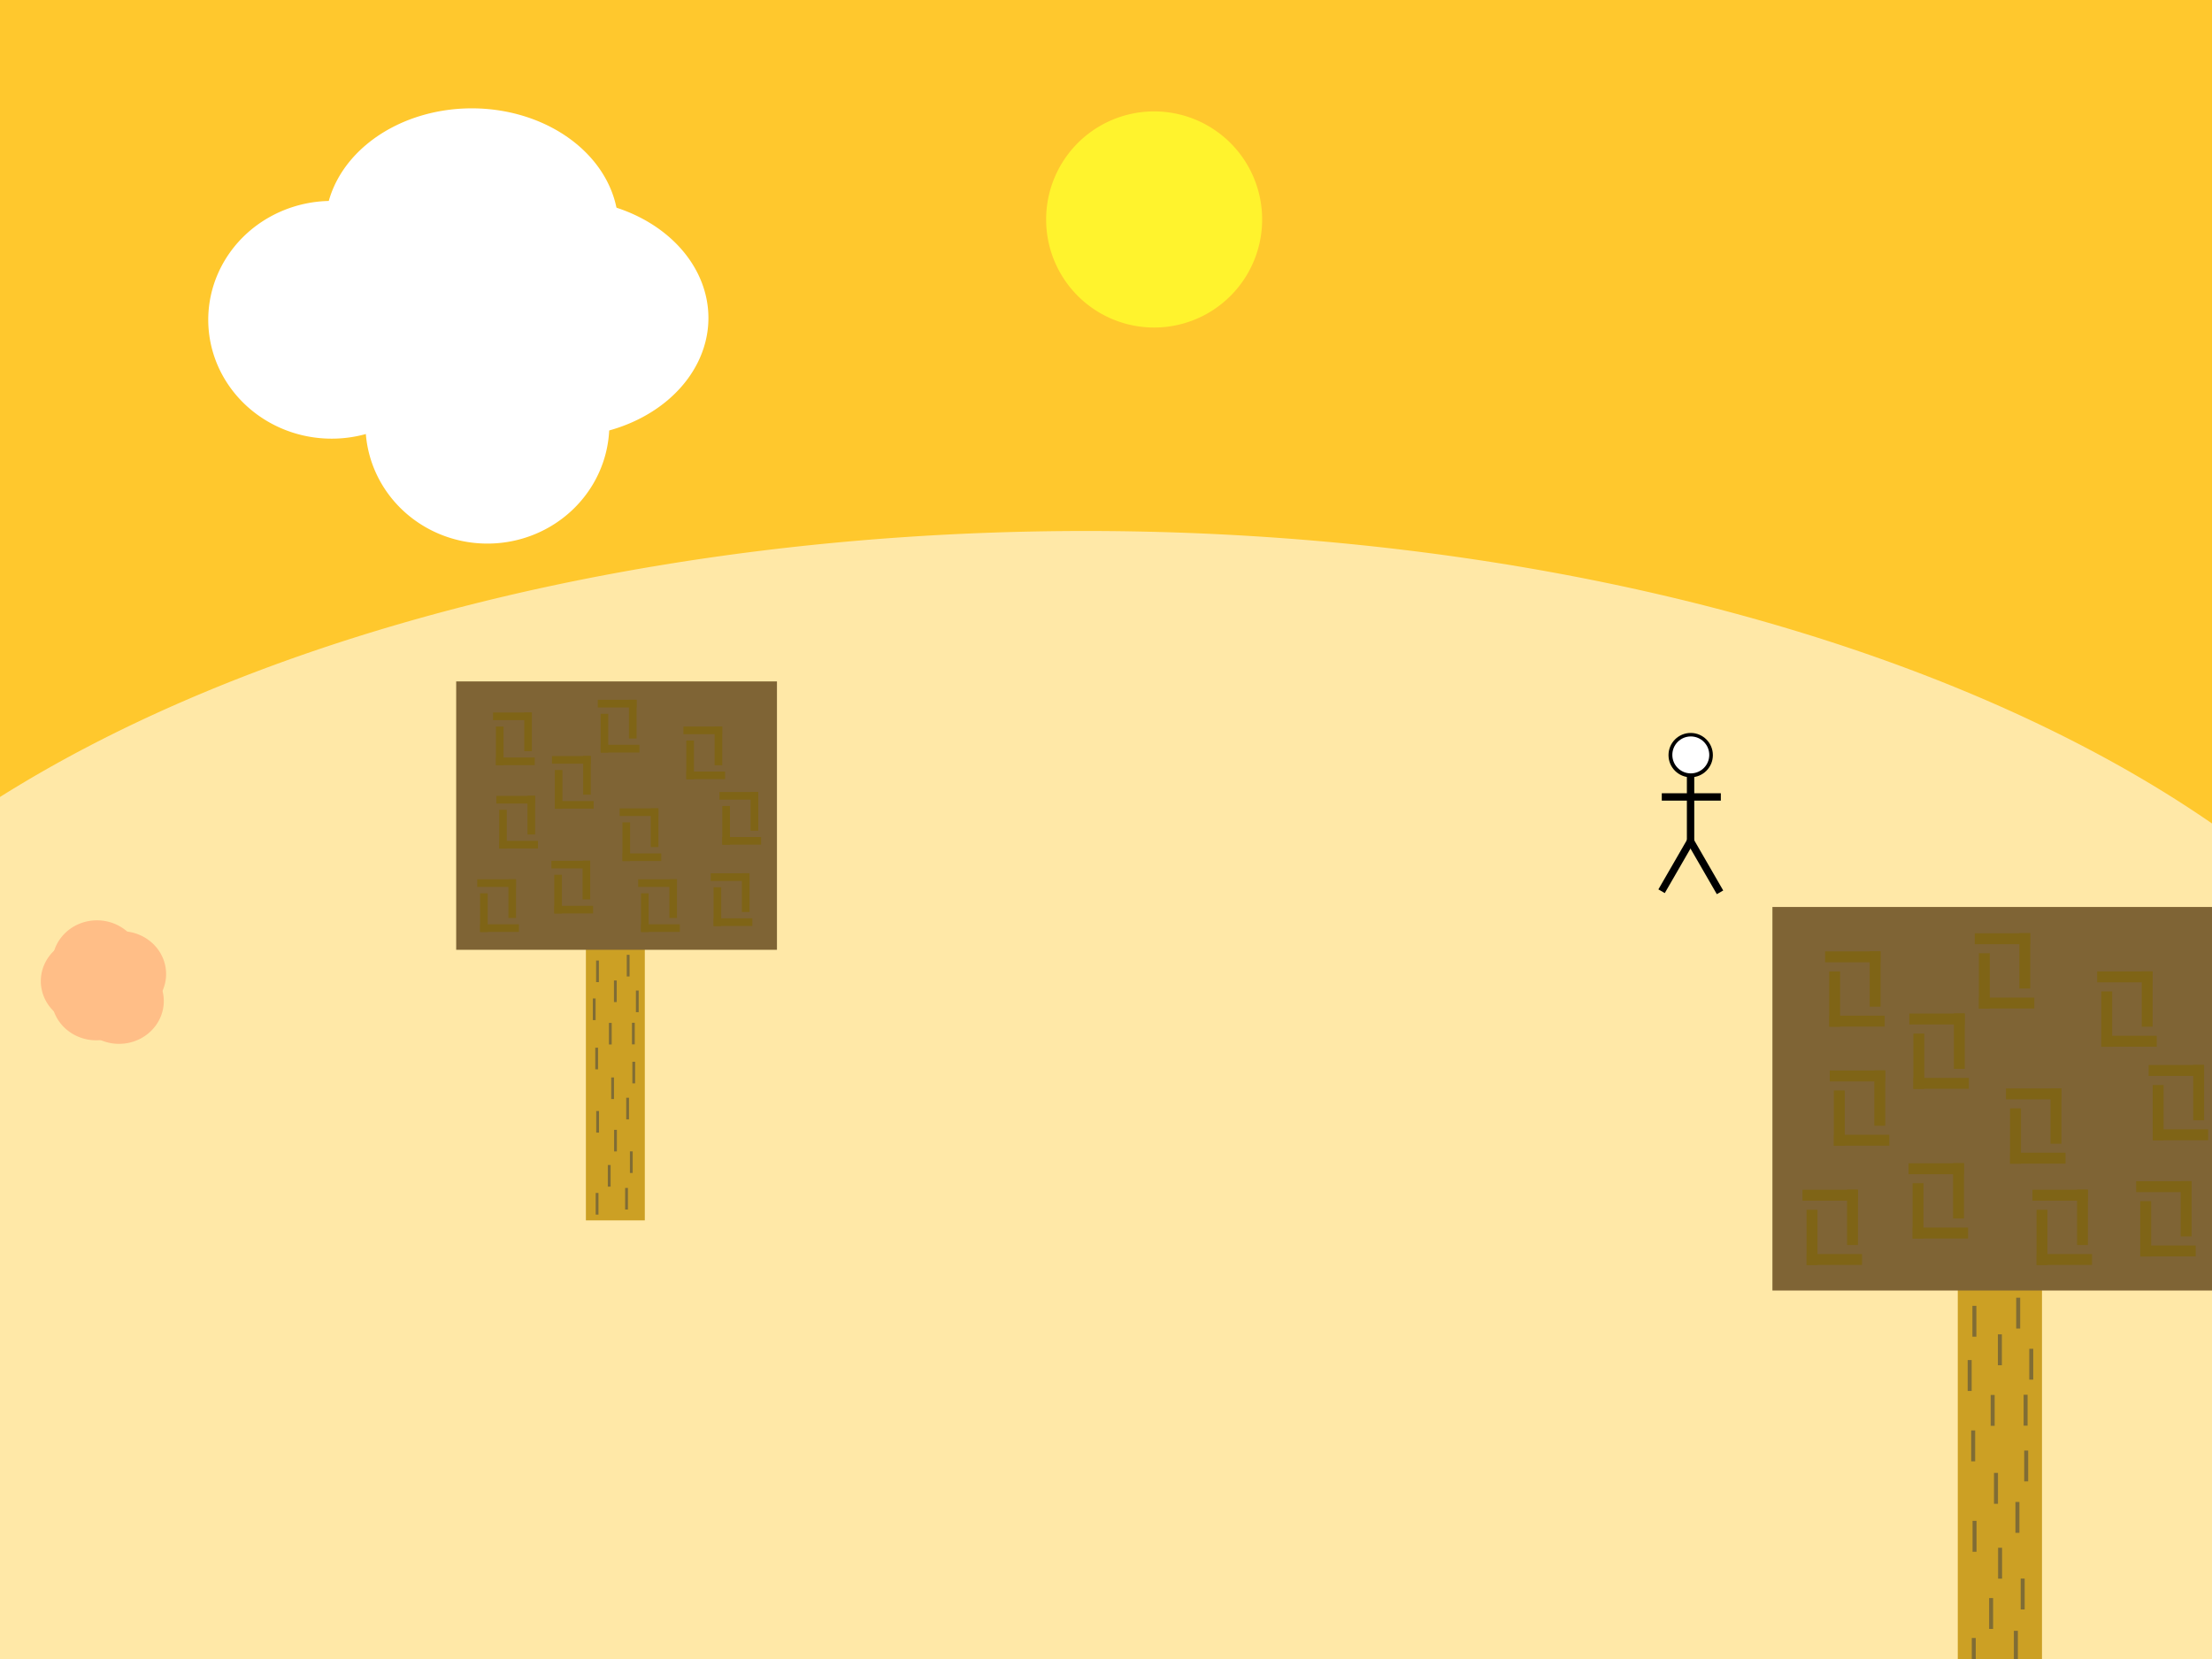 <?xml version="1.0" encoding="UTF-8" standalone="no"?>
<!-- Created with Inkscape (http://www.inkscape.org/) -->

<svg
   xmlns:dc="http://purl.org/dc/elements/1.1/"
   xmlns:cc="http://creativecommons.org/ns#"
   xmlns:rdf="http://www.w3.org/1999/02/22-rdf-syntax-ns#"
   xmlns:svg="http://www.w3.org/2000/svg"
   xmlns="http://www.w3.org/2000/svg"
   xmlns:sodipodi="http://sodipodi.sourceforge.net/DTD/sodipodi-0.dtd"
   xmlns:inkscape="http://www.inkscape.org/namespaces/inkscape"
   width="1024"
   height="768"
   id="svg2"
   version="1.1"
   inkscape:version="0.48.2 r9819"
   sodipodi:docname="New document 1">
  <rect width="100%" height="100%" fill="#333333" stroke="none"/>
  <defs
     id="defs4" />
  <sodipodi:namedview
     id="base"
     pagecolor="#ffffff"
     bordercolor="#666666"
     borderopacity="1.0"
     inkscape:pageopacity="0.0"
     inkscape:pageshadow="2"
     inkscape:zoom="1"
     inkscape:cx="502.56935"
     inkscape:cy="315.71138"
     inkscape:document-units="px"
     inkscape:current-layer="layer1"
     showgrid="false"
     inkscape:window-width="1920"
     inkscape:window-height="1028"
     inkscape:window-x="-8"
     inkscape:window-y="-8"
     inkscape:window-maximized="1"
     width="1024px" />
  <g
     inkscape:label="Layer 1"
     inkscape:groupmode="layer"
     id="layer1"
     transform="translate(0,-284.362)">
    <rect
       style="fill:#ffc82d;fill-opacity:1;stroke:none"
       id="rect3773"
       width="1024"
       height="768"
       x="0"
       y="284.362"
       ry="0.007" />
    <path
       sodipodi:type="arc"
       style="fill:#ffe8a7;fill-opacity:1;stroke:none"
       id="path2985"
       sodipodi:cx="392.14285"
       sodipodi:cy="533.79077"
       sodipodi:rx="469.28571"
       sodipodi:ry="254.28572"
       d="m 861.429,533.791 a 469.286,254.286 0 1 1 -938.571,0 469.286,254.286 0 1 1 938.571,0 z"
       transform="matrix(1.392,0,0,1.34,-43.173,156.132)" />
    <g
       id="g3909"
       transform="translate(1155.614,343.452)">
      <rect
         ry="0.004"
         y="297.93"
         x="-374.708"
         height="34.17"
         width="3.417"
         id="rect3777"
         style="fill:#000000;fill-opacity:1;stroke:none" />
      <rect
         transform="matrix(0,1,-1,0,0,0)"
         ry="0.003"
         y="358.99"
         x="308.132"
         height="27.336"
         width="3.417"
         id="rect3777-7"
         style="fill:#000000;fill-opacity:1;stroke:none" />
      <rect
         transform="matrix(0.866,0.5,-0.5,0.866,0,0)"
         ry="0.003"
         y="472.02"
         x="-159.609"
         height="27.336"
         width="3.417"
         id="rect3777-7-0"
         style="fill:#000000;fill-opacity:1;stroke:none" />
      <rect
         transform="matrix(-0.866,0.5,0.5,0.866,0,0)"
         ry="0.003"
         y="99.541"
         x="486.52"
         height="27.336"
         width="3.417"
         id="rect3777-7-0-4"
         style="fill:#000000;fill-opacity:1;stroke:none" />
      <g
         transform="matrix(0.342,0,0,0.342,-231.194,243.232)"
         id="g3903">
        <a
           id="a3891">
          <path
             transform="matrix(0.519,0,0,0.532,-210.212,31.631)"
             d="m -335.714,200.219 c 0,31.165 -25.904,56.429 -57.857,56.429 -31.954,0 -57.857,-25.264 -57.857,-56.429 0,-31.165 25.904,-56.429 57.857,-56.429 31.954,0 57.857,25.264 57.857,56.429 z"
             sodipodi:ry="56.42857"
             sodipodi:rx="57.857143"
             sodipodi:cy="200.21933"
             sodipodi:cx="-393.57144"
             id="path3775"
             style="fill:#000000;fill-opacity:1;stroke:none"
             sodipodi:type="arc" />
        </a>
        <a
           id="a3894">
          <path
             transform="matrix(0.432,0,0,0.443,-244.303,49.166)"
             d="m -335.714,200.219 c 0,31.165 -25.904,56.429 -57.857,56.429 -31.954,0 -57.857,-25.264 -57.857,-56.429 0,-31.165 25.904,-56.429 57.857,-56.429 31.954,0 57.857,25.264 57.857,56.429 z"
             sodipodi:ry="56.42857"
             sodipodi:rx="57.857143"
             sodipodi:cy="200.21933"
             sodipodi:cx="-393.57144"
             id="path3775-8"
             style="fill:#ffffff;fill-opacity:1;stroke:none"
             sodipodi:type="arc" />
        </a>
      </g>
    </g>
    <rect
       style="fill:#cca024;fill-opacity:1;stroke:none"
       id="rect3920-8"
       width="27.274"
       height="143.442"
       x="271.226"
       y="705.88"
       ry="0.007" />
    <rect
       style="fill:#7f6435;fill-opacity:1;stroke:none"
       id="rect3920"
       width="148.492"
       height="124.249"
       x="211.183"
       y="599.814"
       ry="0.006" />
    <rect
       style="fill:#7f6416;fill-opacity:1;stroke:none"
       id="rect3940"
       width="17.93"
       height="3.536"
       x="228.254"
       y="614.208"
       ry="0.002" />
    <rect
       style="fill:#7f6416;fill-opacity:1;stroke:none"
       id="rect3940-2"
       width="17.93"
       height="3.536"
       x="-632.107"
       y="-246.225"
       ry="0.002"
       transform="matrix(0,-1,-1,0,0,0)" />
    <rect
       style="fill:#7f6416;fill-opacity:1;stroke:none"
       id="rect3940-7"
       width="17.93"
       height="3.536"
       x="620.68"
       y="-233.113"
       ry="0.002"
       transform="matrix(0,1,-1,0,0,0)" />
    <rect
       style="fill:#7f6416;fill-opacity:1;stroke:none"
       id="rect3940-2-1"
       width="17.93"
       height="3.536"
       x="229.618"
       y="-638.578"
       ry="0.002"
       transform="scale(1,-1)" />
    <rect
       style="fill:#7f6416;fill-opacity:1;stroke:none"
       id="rect3940-6"
       width="17.93"
       height="3.536"
       x="276.731"
       y="608.337"
       ry="0.002" />
    <rect
       style="fill:#7f6416;fill-opacity:1;stroke:none"
       id="rect3940-2-14"
       width="17.93"
       height="3.536"
       x="-626.236"
       y="-294.702"
       ry="0.002"
       transform="matrix(0,-1,-1,0,0,0)" />
    <rect
       style="fill:#7f6416;fill-opacity:1;stroke:none"
       id="rect3940-7-2"
       width="17.93"
       height="3.536"
       x="614.808"
       y="-281.59"
       ry="0.002"
       transform="matrix(0,1,-1,0,0,0)" />
    <rect
       style="fill:#7f6416;fill-opacity:1;stroke:none"
       id="rect3940-2-1-3"
       width="17.93"
       height="3.536"
       x="278.095"
       y="-632.707"
       ry="0.002"
       transform="scale(1,-1)" />
    <rect
       style="fill:#7f6416;fill-opacity:1;stroke:none"
       id="rect3940-22"
       width="17.93"
       height="3.536"
       x="255.518"
       y="634.348"
       ry="0.002" />
    <rect
       style="fill:#7f6416;fill-opacity:1;stroke:none"
       id="rect3940-2-16"
       width="17.93"
       height="3.536"
       x="-652.247"
       y="-273.489"
       ry="0.002"
       transform="matrix(0,-1,-1,0,0,0)" />
    <rect
       style="fill:#7f6416;fill-opacity:1;stroke:none"
       id="rect3940-7-8"
       width="17.93"
       height="3.536"
       x="640.82"
       y="-260.377"
       ry="0.002"
       transform="matrix(0,1,-1,0,0,0)" />
    <rect
       style="fill:#7f6416;fill-opacity:1;stroke:none"
       id="rect3940-2-1-5"
       width="17.93"
       height="3.536"
       x="256.882"
       y="-658.718"
       ry="0.002"
       transform="scale(1,-1)" />
    <rect
       style="fill:#7f6416;fill-opacity:1;stroke:none"
       id="rect3940-76"
       width="17.93"
       height="3.536"
       x="229.759"
       y="652.784"
       ry="0.002" />
    <rect
       style="fill:#7f6416;fill-opacity:1;stroke:none"
       id="rect3940-2-18"
       width="17.93"
       height="3.536"
       x="-670.682"
       y="-247.73"
       ry="0.002"
       transform="matrix(0,-1,-1,0,0,0)" />
    <rect
       style="fill:#7f6416;fill-opacity:1;stroke:none"
       id="rect3940-7-9"
       width="17.93"
       height="3.536"
       x="659.255"
       y="-234.618"
       ry="0.002"
       transform="matrix(0,1,-1,0,0,0)" />
    <rect
       style="fill:#7f6416;fill-opacity:1;stroke:none"
       id="rect3940-2-1-2"
       width="17.93"
       height="3.536"
       x="231.123"
       y="-677.154"
       ry="0.002"
       transform="scale(1,-1)" />
    <rect
       style="fill:#7f6416;fill-opacity:1;stroke:none"
       id="rect3940-79"
       width="17.93"
       height="3.536"
       x="255.265"
       y="682.836"
       ry="0.002" />
    <rect
       style="fill:#7f6416;fill-opacity:1;stroke:none"
       id="rect3940-2-5"
       width="17.93"
       height="3.536"
       x="-700.734"
       y="-273.236"
       ry="0.002"
       transform="matrix(0,-1,-1,0,0,0)" />
    <rect
       style="fill:#7f6416;fill-opacity:1;stroke:none"
       id="rect3940-7-4"
       width="17.93"
       height="3.536"
       x="689.307"
       y="-260.124"
       ry="0.002"
       transform="matrix(0,1,-1,0,0,0)" />
    <rect
       style="fill:#7f6416;fill-opacity:1;stroke:none"
       id="rect3940-2-1-31"
       width="17.93"
       height="3.536"
       x="256.63"
       y="-707.206"
       ry="0.002"
       transform="scale(1,-1)" />
    <rect
       style="fill:#7f6416;fill-opacity:1;stroke:none"
       id="rect3940-23"
       width="17.93"
       height="3.536"
       x="286.833"
       y="658.592"
       ry="0.002" />
    <rect
       style="fill:#7f6416;fill-opacity:1;stroke:none"
       id="rect3940-2-3"
       width="17.93"
       height="3.536"
       x="-676.491"
       y="-304.803"
       ry="0.002"
       transform="matrix(0,-1,-1,0,0,0)" />
    <rect
       style="fill:#7f6416;fill-opacity:1;stroke:none"
       id="rect3940-7-41"
       width="17.93"
       height="3.536"
       x="665.063"
       y="-291.692"
       ry="0.002"
       transform="matrix(0,1,-1,0,0,0)" />
    <rect
       style="fill:#7f6416;fill-opacity:1;stroke:none"
       id="rect3940-2-1-1"
       width="17.93"
       height="3.536"
       x="288.197"
       y="-682.962"
       ry="0.002"
       transform="scale(1,-1)" />
    <rect
       style="fill:#7f6416;fill-opacity:1;stroke:none"
       id="rect3940-3"
       width="17.93"
       height="3.536"
       x="316.38"
       y="620.711"
       ry="0.002" />
    <rect
       style="fill:#7f6416;fill-opacity:1;stroke:none"
       id="rect3940-2-8"
       width="17.93"
       height="3.536"
       x="-638.61"
       y="-334.35"
       ry="0.002"
       transform="matrix(0,-1,-1,0,0,0)" />
    <rect
       style="fill:#7f6416;fill-opacity:1;stroke:none"
       id="rect3940-7-7"
       width="17.93"
       height="3.536"
       x="627.183"
       y="-321.239"
       ry="0.002"
       transform="matrix(0,1,-1,0,0,0)" />
    <rect
       style="fill:#7f6416;fill-opacity:1;stroke:none"
       id="rect3940-2-1-4"
       width="17.93"
       height="3.536"
       x="317.744"
       y="-645.081"
       ry="0.002"
       transform="scale(1,-1)" />
    <rect
       style="fill:#7f6416;fill-opacity:1;stroke:none"
       id="rect3940-27"
       width="17.93"
       height="3.536"
       x="329.006"
       y="688.644"
       ry="0.002" />
    <rect
       style="fill:#7f6416;fill-opacity:1;stroke:none"
       id="rect3940-2-7"
       width="17.93"
       height="3.536"
       x="-706.543"
       y="-346.977"
       ry="0.002"
       transform="matrix(0,-1,-1,0,0,0)" />
    <rect
       style="fill:#7f6416;fill-opacity:1;stroke:none"
       id="rect3940-7-93"
       width="17.93"
       height="3.536"
       x="695.115"
       y="-333.866"
       ry="0.002"
       transform="matrix(0,1,-1,0,0,0)" />
    <rect
       style="fill:#7f6416;fill-opacity:1;stroke:none"
       id="rect3940-2-1-19"
       width="17.93"
       height="3.536"
       x="330.371"
       y="-713.014"
       ry="0.002"
       transform="scale(1,-1)" />
    <rect
       style="fill:#7f6416;fill-opacity:1;stroke:none"
       id="rect3940-8"
       width="17.93"
       height="3.536"
       x="333.047"
       y="651.016"
       ry="0.002" />
    <rect
       style="fill:#7f6416;fill-opacity:1;stroke:none"
       id="rect3940-2-6"
       width="17.93"
       height="3.536"
       x="-668.915"
       y="-351.018"
       ry="0.002"
       transform="matrix(0,-1,-1,0,0,0)" />
    <rect
       style="fill:#7f6416;fill-opacity:1;stroke:none"
       id="rect3940-7-5"
       width="17.93"
       height="3.536"
       x="657.487"
       y="-337.906"
       ry="0.002"
       transform="matrix(0,1,-1,0,0,0)" />
    <rect
       style="fill:#7f6416;fill-opacity:1;stroke:none"
       id="rect3940-2-1-0"
       width="17.93"
       height="3.536"
       x="334.411"
       y="-675.386"
       ry="0.002"
       transform="scale(1,-1)" />
    <rect
       style="fill:#7f6416;fill-opacity:1;stroke:none"
       id="rect3940-28"
       width="17.93"
       height="3.536"
       x="220.92"
       y="691.422"
       ry="0.002" />
    <rect
       style="fill:#7f6416;fill-opacity:1;stroke:none"
       id="rect3940-2-60"
       width="17.93"
       height="3.536"
       x="-709.321"
       y="-238.891"
       ry="0.002"
       transform="matrix(0,-1,-1,0,0,0)" />
    <rect
       style="fill:#7f6416;fill-opacity:1;stroke:none"
       id="rect3940-7-24"
       width="17.93"
       height="3.536"
       x="697.893"
       y="-225.779"
       ry="0.002"
       transform="matrix(0,1,-1,0,0,0)" />
    <rect
       style="fill:#7f6416;fill-opacity:1;stroke:none"
       id="rect3940-2-1-8"
       width="17.93"
       height="3.536"
       x="222.284"
       y="-715.792"
       ry="0.002"
       transform="scale(1,-1)" />
    <rect
       style="fill:#7f6416;fill-opacity:1;stroke:none"
       id="rect3940-65"
       width="17.93"
       height="3.536"
       x="295.419"
       y="691.422"
       ry="0.002" />
    <rect
       style="fill:#7f6416;fill-opacity:1;stroke:none"
       id="rect3940-2-0"
       width="17.93"
       height="3.536"
       x="-709.321"
       y="-313.39"
       ry="0.002"
       transform="matrix(0,-1,-1,0,0,0)" />
    <rect
       style="fill:#7f6416;fill-opacity:1;stroke:none"
       id="rect3940-7-90"
       width="17.93"
       height="3.536"
       x="697.893"
       y="-300.278"
       ry="0.002"
       transform="matrix(0,1,-1,0,0,0)" />
    <rect
       style="fill:#7f6416;fill-opacity:1;stroke:none"
       id="rect3940-2-1-06"
       width="17.93"
       height="3.536"
       x="296.783"
       y="-715.792"
       ry="0.002"
       transform="scale(1,-1)" />
    <rect
       style="fill:#7f6c35;fill-opacity:1;stroke:none"
       id="rect4208"
       width="1.288"
       height="10"
       x="275.961"
       y="729.025"
       ry="0.001" />
    <rect
       style="fill:#7f6c35;fill-opacity:1;stroke:none"
       id="rect4208-1"
       width="1.288"
       height="10"
       x="290.154"
       y="726.386"
       ry="0.001" />
    <rect
       style="fill:#7f6c35;fill-opacity:1;stroke:none"
       id="rect4208-3"
       width="1.288"
       height="10"
       x="294.384"
       y="742.927"
       ry="0.001" />
    <rect
       style="fill:#7f6c35;fill-opacity:1;stroke:none"
       id="rect4208-8"
       width="1.288"
       height="10"
       x="284.219"
       y="738.255"
       ry="0.001" />
    <rect
       style="fill:#7f6c35;fill-opacity:1;stroke:none"
       id="rect4208-9"
       width="1.288"
       height="10"
       x="274.433"
       y="746.589"
       ry="0.001" />
    <rect
       style="fill:#7f6c35;fill-opacity:1;stroke:none"
       id="rect4208-34"
       width="1.288"
       height="10"
       x="292.553"
       y="757.827"
       ry="0.001" />
    <rect
       style="fill:#7f6c35;fill-opacity:1;stroke:none"
       id="rect4208-4"
       width="1.288"
       height="10"
       x="281.883"
       y="757.89"
       ry="0.001" />
    <rect
       style="fill:#7f6c35;fill-opacity:1;stroke:none"
       id="rect4208-0"
       width="1.288"
       height="10"
       x="275.57"
       y="769.381"
       ry="0.001" />
    <rect
       style="fill:#7f6c35;fill-opacity:1;stroke:none"
       id="rect4208-66"
       width="1.288"
       height="10"
       x="292.742"
       y="775.884"
       ry="0.001" />
    <rect
       style="fill:#7f6c35;fill-opacity:1;stroke:none"
       id="rect4208-18"
       width="1.288"
       height="10"
       x="282.956"
       y="783.144"
       ry="0.001" />
    <rect
       style="fill:#7f6c35;fill-opacity:1;stroke:none"
       id="rect4208-49"
       width="1.288"
       height="10"
       x="289.901"
       y="792.551"
       ry="0.001" />
    <rect
       style="fill:#7f6c35;fill-opacity:1;stroke:none"
       id="rect4208-63"
       width="1.288"
       height="10"
       x="276.012"
       y="798.675"
       ry="0.001" />
    <rect
       style="fill:#7f6c35;fill-opacity:1;stroke:none"
       id="rect4208-7"
       width="1.288"
       height="10"
       x="284.282"
       y="807.388"
       ry="0.001" />
    <rect
       style="fill:#7f6c35;fill-opacity:1;stroke:none"
       id="rect4208-88"
       width="1.288"
       height="10"
       x="291.606"
       y="817.363"
       ry="0.001" />
    <rect
       style="fill:#7f6c35;fill-opacity:1;stroke:none"
       id="rect4208-2"
       width="1.288"
       height="10"
       x="281.378"
       y="823.677"
       ry="0.001" />
    <rect
       style="fill:#7f6c35;fill-opacity:1;stroke:none"
       id="rect4208-91"
       width="1.288"
       height="10"
       x="289.396"
       y="834.283"
       ry="0.001" />
    <rect
       style="fill:#7f6c35;fill-opacity:1;stroke:none"
       id="rect4208-35"
       width="1.288"
       height="10"
       x="275.759"
       y="836.619"
       ry="0.001" />
    <path
       sodipodi:type="arc"
       style="fill:#ffbe87;fill-opacity:1;stroke:none"
       id="path4352"
       sodipodi:cx="-265"
       sodipodi:cy="247.46428"
       sodipodi:rx="20.714285"
       sodipodi:ry="19.821428"
       d="m -244.286,247.464 a 20.714,19.821 0 1 1 -41.429,0 20.714,19.821 0 1 1 41.429,0 z"
       transform="translate(309.896,482.768)" />
    <path
       sodipodi:type="arc"
       style="fill:#ffbe87;fill-opacity:1;stroke:none"
       id="path4352-9"
       sodipodi:cx="-265"
       sodipodi:cy="247.46428"
       sodipodi:rx="20.714285"
       sodipodi:ry="19.821428"
       d="m -244.286,247.464 a 20.714,19.821 0 1 1 -41.429,0 20.714,19.821 0 1 1 41.429,0 z"
       transform="translate(321.182,487.804)" />
    <path
       sodipodi:type="arc"
       style="fill:#ffbe87;fill-opacity:1;stroke:none"
       id="path4352-8"
       sodipodi:cx="-265"
       sodipodi:cy="247.46428"
       sodipodi:rx="20.714285"
       sodipodi:ry="19.821428"
       d="m -244.286,247.464 a 20.714,19.821 0 1 1 -41.429,0 20.714,19.821 0 1 1 41.429,0 z"
       transform="translate(309.539,498.661)" />
    <path
       sodipodi:type="arc"
       style="fill:#ffbe87;fill-opacity:1;stroke:none"
       id="path4352-4"
       sodipodi:cx="-265"
       sodipodi:cy="247.46428"
       sodipodi:rx="20.714285"
       sodipodi:ry="19.821428"
       d="m -244.286,247.464 a 20.714,19.821 0 1 1 -41.429,0 20.714,19.821 0 1 1 41.429,0 z"
       transform="translate(320.111,500.304)" />
    <path
       sodipodi:type="arc"
       style="fill:#ffbe87;fill-opacity:1;stroke:none"
       id="path4352-0"
       sodipodi:cx="-265"
       sodipodi:cy="247.46428"
       sodipodi:rx="20.714285"
       sodipodi:ry="19.821428"
       d="m -244.286,247.464 a 20.714,19.821 0 1 1 -41.429,0 20.714,19.821 0 1 1 41.429,0 z"
       transform="translate(304.611,491.089)" />
    <rect
       style="fill:#cca024;fill-opacity:1;stroke:none"
       id="rect3920-8-7"
       width="38.979"
       height="205"
       x="906.315"
       y="855.8"
       ry="0.01" />
    <rect
       style="fill:#7f6435;fill-opacity:1;stroke:none"
       id="rect3920-2"
       width="212.218"
       height="177.57"
       x="820.504"
       y="704.216"
       ry="0.009" />
    <rect
       style="fill:#7f6416;fill-opacity:1;stroke:none"
       id="rect3940-60"
       width="25.625"
       height="5.053"
       x="844.901"
       y="724.788"
       ry="0.003" />
    <rect
       style="fill:#7f6416;fill-opacity:1;stroke:none"
       id="rect3940-2-165"
       width="25.625"
       height="5.053"
       x="-750.368"
       y="-870.584"
       ry="0.003"
       transform="matrix(0,-1,-1,0,0,0)" />
    <rect
       style="fill:#7f6416;fill-opacity:1;stroke:none"
       id="rect3940-7-75"
       width="25.625"
       height="5.053"
       x="734.037"
       y="-851.845"
       ry="0.003"
       transform="matrix(0,1,-1,0,0,0)" />
    <rect
       style="fill:#7f6416;fill-opacity:1;stroke:none"
       id="rect3940-2-1-41"
       width="25.625"
       height="5.053"
       x="846.851"
       y="-759.617"
       ry="0.003"
       transform="scale(1,-1)" />
    <rect
       style="fill:#7f6416;fill-opacity:1;stroke:none"
       id="rect3940-6-2"
       width="25.625"
       height="5.053"
       x="914.182"
       y="716.397"
       ry="0.003" />
    <rect
       style="fill:#7f6416;fill-opacity:1;stroke:none"
       id="rect3940-2-14-0"
       width="25.625"
       height="5.053"
       x="-741.977"
       y="-939.865"
       ry="0.003"
       transform="matrix(0,-1,-1,0,0,0)" />
    <rect
       style="fill:#7f6416;fill-opacity:1;stroke:none"
       id="rect3940-7-2-0"
       width="25.625"
       height="5.053"
       x="725.645"
       y="-921.127"
       ry="0.003"
       transform="matrix(0,1,-1,0,0,0)" />
    <rect
       style="fill:#7f6416;fill-opacity:1;stroke:none"
       id="rect3940-2-1-3-1"
       width="25.625"
       height="5.053"
       x="916.132"
       y="-751.225"
       ry="0.003"
       transform="scale(1,-1)" />
    <rect
       style="fill:#7f6416;fill-opacity:1;stroke:none"
       id="rect3940-22-4"
       width="25.625"
       height="5.053"
       x="883.865"
       y="753.571"
       ry="0.003" />
    <rect
       style="fill:#7f6416;fill-opacity:1;stroke:none"
       id="rect3940-2-16-6"
       width="25.625"
       height="5.053"
       x="-779.151"
       y="-909.548"
       ry="0.003"
       transform="matrix(0,-1,-1,0,0,0)" />
    <rect
       style="fill:#7f6416;fill-opacity:1;stroke:none"
       id="rect3940-7-8-0"
       width="25.625"
       height="5.053"
       x="762.82"
       y="-890.81"
       ry="0.003"
       transform="matrix(0,1,-1,0,0,0)" />
    <rect
       style="fill:#7f6416;fill-opacity:1;stroke:none"
       id="rect3940-2-1-5-7"
       width="25.625"
       height="5.053"
       x="885.815"
       y="-788.399"
       ry="0.003"
       transform="scale(1,-1)" />
    <rect
       style="fill:#7f6416;fill-opacity:1;stroke:none"
       id="rect3940-76-1"
       width="25.625"
       height="5.053"
       x="847.052"
       y="779.918"
       ry="0.003" />
    <rect
       style="fill:#7f6416;fill-opacity:1;stroke:none"
       id="rect3940-2-18-7"
       width="25.625"
       height="5.053"
       x="-805.498"
       y="-872.735"
       ry="0.003"
       transform="matrix(0,-1,-1,0,0,0)" />
    <rect
       style="fill:#7f6416;fill-opacity:1;stroke:none"
       id="rect3940-7-9-7"
       width="25.625"
       height="5.053"
       x="789.166"
       y="-853.996"
       ry="0.003"
       transform="matrix(0,1,-1,0,0,0)" />
    <rect
       style="fill:#7f6416;fill-opacity:1;stroke:none"
       id="rect3940-2-1-2-7"
       width="25.625"
       height="5.053"
       x="849.002"
       y="-814.746"
       ry="0.003"
       transform="scale(1,-1)" />
    <rect
       style="fill:#7f6416;fill-opacity:1;stroke:none"
       id="rect3940-79-7"
       width="25.625"
       height="5.053"
       x="883.504"
       y="822.867"
       ry="0.003" />
    <rect
       style="fill:#7f6416;fill-opacity:1;stroke:none"
       id="rect3940-2-5-3"
       width="25.625"
       height="5.053"
       x="-848.446"
       y="-909.187"
       ry="0.003"
       transform="matrix(0,-1,-1,0,0,0)" />
    <rect
       style="fill:#7f6416;fill-opacity:1;stroke:none"
       id="rect3940-7-4-3"
       width="25.625"
       height="5.053"
       x="832.115"
       y="-890.449"
       ry="0.003"
       transform="matrix(0,1,-1,0,0,0)" />
    <rect
       style="fill:#7f6416;fill-opacity:1;stroke:none"
       id="rect3940-2-1-31-5"
       width="25.625"
       height="5.053"
       x="885.454"
       y="-857.695"
       ry="0.003"
       transform="scale(1,-1)" />
    <rect
       style="fill:#7f6416;fill-opacity:1;stroke:none"
       id="rect3940-23-9"
       width="25.625"
       height="5.053"
       x="928.619"
       y="788.219"
       ry="0.003" />
    <rect
       style="fill:#7f6416;fill-opacity:1;stroke:none"
       id="rect3940-2-3-9"
       width="25.625"
       height="5.053"
       x="-813.799"
       y="-954.302"
       ry="0.003"
       transform="matrix(0,-1,-1,0,0,0)" />
    <rect
       style="fill:#7f6416;fill-opacity:1;stroke:none"
       id="rect3940-7-41-8"
       width="25.625"
       height="5.053"
       x="797.467"
       y="-935.563"
       ry="0.003"
       transform="matrix(0,1,-1,0,0,0)" />
    <rect
       style="fill:#7f6416;fill-opacity:1;stroke:none"
       id="rect3940-2-1-1-1"
       width="25.625"
       height="5.053"
       x="930.568"
       y="-823.047"
       ry="0.003"
       transform="scale(1,-1)" />
    <rect
       style="fill:#7f6416;fill-opacity:1;stroke:none"
       id="rect3940-3-8"
       width="25.625"
       height="5.053"
       x="970.846"
       y="734.082"
       ry="0.003" />
    <rect
       style="fill:#7f6416;fill-opacity:1;stroke:none"
       id="rect3940-2-8-2"
       width="25.625"
       height="5.053"
       x="-759.662"
       y="-996.529"
       ry="0.003"
       transform="matrix(0,-1,-1,0,0,0)" />
    <rect
       style="fill:#7f6416;fill-opacity:1;stroke:none"
       id="rect3940-7-7-6"
       width="25.625"
       height="5.053"
       x="743.33"
       y="-977.79"
       ry="0.003"
       transform="matrix(0,1,-1,0,0,0)" />
    <rect
       style="fill:#7f6416;fill-opacity:1;stroke:none"
       id="rect3940-2-1-4-6"
       width="25.625"
       height="5.053"
       x="972.795"
       y="-768.91"
       ry="0.003"
       transform="scale(1,-1)" />
    <rect
       style="fill:#7f6416;fill-opacity:1;stroke:none"
       id="rect3940-27-0"
       width="25.625"
       height="5.053"
       x="988.891"
       y="831.168"
       ry="0.003" />
    <rect
       style="fill:#7f6416;fill-opacity:1;stroke:none"
       id="rect3940-2-7-3"
       width="25.625"
       height="5.053"
       x="-856.747"
       y="-1014.574"
       ry="0.003"
       transform="matrix(0,-1,-1,0,0,0)" />
    <rect
       style="fill:#7f6416;fill-opacity:1;stroke:none"
       id="rect3940-7-93-8"
       width="25.625"
       height="5.053"
       x="840.416"
       y="-995.836"
       ry="0.003"
       transform="matrix(0,1,-1,0,0,0)" />
    <rect
       style="fill:#7f6416;fill-opacity:1;stroke:none"
       id="rect3940-2-1-19-0"
       width="25.625"
       height="5.053"
       x="990.841"
       y="-865.996"
       ry="0.003"
       transform="scale(1,-1)" />
    <rect
       style="fill:#7f6416;fill-opacity:1;stroke:none"
       id="rect3940-8-1"
       width="25.625"
       height="5.053"
       x="994.666"
       y="777.391"
       ry="0.003" />
    <rect
       style="fill:#7f6416;fill-opacity:1;stroke:none"
       id="rect3940-2-6-2"
       width="25.625"
       height="5.053"
       x="-802.971"
       y="-1020.349"
       ry="0.003"
       transform="matrix(0,-1,-1,0,0,0)" />
    <rect
       style="fill:#7f6416;fill-opacity:1;stroke:none"
       id="rect3940-7-5-5"
       width="25.625"
       height="5.053"
       x="786.64"
       y="-1001.611"
       ry="0.003"
       transform="matrix(0,1,-1,0,0,0)" />
    <rect
       style="fill:#7f6416;fill-opacity:1;stroke:none"
       id="rect3940-2-1-0-0"
       width="25.625"
       height="5.053"
       x="996.616"
       y="-812.22"
       ry="0.003"
       transform="scale(1,-1)" />
    <rect
       style="fill:#7f6416;fill-opacity:1;stroke:none"
       id="rect3940-28-9"
       width="25.625"
       height="5.053"
       x="834.42"
       y="835.138"
       ry="0.003" />
    <rect
       style="fill:#7f6416;fill-opacity:1;stroke:none"
       id="rect3940-2-60-4"
       width="25.625"
       height="5.053"
       x="-860.718"
       y="-860.103"
       ry="0.003"
       transform="matrix(0,-1,-1,0,0,0)" />
    <rect
       style="fill:#7f6416;fill-opacity:1;stroke:none"
       id="rect3940-7-24-7"
       width="25.625"
       height="5.053"
       x="844.386"
       y="-841.364"
       ry="0.003"
       transform="matrix(0,1,-1,0,0,0)" />
    <rect
       style="fill:#7f6416;fill-opacity:1;stroke:none"
       id="rect3940-2-1-8-8"
       width="25.625"
       height="5.053"
       x="836.37"
       y="-869.966"
       ry="0.003"
       transform="scale(1,-1)" />
    <rect
       style="fill:#7f6416;fill-opacity:1;stroke:none"
       id="rect3940-65-3"
       width="25.625"
       height="5.053"
       x="940.89"
       y="835.138"
       ry="0.003" />
    <rect
       style="fill:#7f6416;fill-opacity:1;stroke:none"
       id="rect3940-2-0-5"
       width="25.625"
       height="5.053"
       x="-860.718"
       y="-966.573"
       ry="0.003"
       transform="matrix(0,-1,-1,0,0,0)" />
    <rect
       style="fill:#7f6416;fill-opacity:1;stroke:none"
       id="rect3940-7-90-1"
       width="25.625"
       height="5.053"
       x="844.386"
       y="-947.834"
       ry="0.003"
       transform="matrix(0,1,-1,0,0,0)" />
    <rect
       style="fill:#7f6416;fill-opacity:1;stroke:none"
       id="rect3940-2-1-06-2"
       width="25.625"
       height="5.053"
       x="942.839"
       y="-869.966"
       ry="0.003"
       transform="scale(1,-1)" />
    <rect
       style="fill:#7f6c35;fill-opacity:1;stroke:none"
       id="rect4208-01"
       width="1.841"
       height="14.291"
       x="913.082"
       y="888.879"
       ry="0.001" />
    <rect
       style="fill:#7f6c35;fill-opacity:1;stroke:none"
       id="rect4208-1-6"
       width="1.841"
       height="14.291"
       x="933.365"
       y="885.107"
       ry="0.001" />
    <rect
       style="fill:#7f6c35;fill-opacity:1;stroke:none"
       id="rect4208-3-4"
       width="1.841"
       height="14.291"
       x="939.41"
       y="908.747"
       ry="0.001" />
    <rect
       style="fill:#7f6c35;fill-opacity:1;stroke:none"
       id="rect4208-8-0"
       width="1.841"
       height="14.291"
       x="924.884"
       y="902.07"
       ry="0.001" />
    <rect
       style="fill:#7f6c35;fill-opacity:1;stroke:none"
       id="rect4208-9-6"
       width="1.841"
       height="14.291"
       x="910.898"
       y="913.98"
       ry="0.001" />
    <rect
       style="fill:#7f6c35;fill-opacity:1;stroke:none"
       id="rect4208-34-1"
       width="1.841"
       height="14.291"
       x="936.794"
       y="930.041"
       ry="0.001" />
    <rect
       style="fill:#7f6c35;fill-opacity:1;stroke:none"
       id="rect4208-4-8"
       width="1.841"
       height="14.291"
       x="921.545"
       y="930.131"
       ry="0.001" />
    <rect
       style="fill:#7f6c35;fill-opacity:1;stroke:none"
       id="rect4208-0-9"
       width="1.841"
       height="14.291"
       x="912.522"
       y="946.553"
       ry="0.001" />
    <rect
       style="fill:#7f6c35;fill-opacity:1;stroke:none"
       id="rect4208-66-8"
       width="1.841"
       height="14.291"
       x="937.065"
       y="955.846"
       ry="0.001" />
    <rect
       style="fill:#7f6c35;fill-opacity:1;stroke:none"
       id="rect4208-18-4"
       width="1.841"
       height="14.291"
       x="923.079"
       y="966.223"
       ry="0.001" />
    <rect
       style="fill:#7f6c35;fill-opacity:1;stroke:none"
       id="rect4208-49-1"
       width="1.841"
       height="14.291"
       x="933.004"
       y="979.667"
       ry="0.001" />
    <rect
       style="fill:#7f6c35;fill-opacity:1;stroke:none"
       id="rect4208-63-4"
       width="1.841"
       height="14.291"
       x="913.154"
       y="988.419"
       ry="0.001" />
    <rect
       style="fill:#7f6c35;fill-opacity:1;stroke:none"
       id="rect4208-7-3"
       width="1.841"
       height="14.291"
       x="924.974"
       y="1000.87"
       ry="0.001" />
    <rect
       style="fill:#7f6c35;fill-opacity:1;stroke:none"
       id="rect4208-88-9"
       width="1.841"
       height="14.291"
       x="935.44"
       y="1015.126"
       ry="0.001" />
    <rect
       style="fill:#7f6c35;fill-opacity:1;stroke:none"
       id="rect4208-2-8"
       width="1.841"
       height="14.291"
       x="920.823"
       y="1024.149"
       ry="0.001" />
    <rect
       style="fill:#7f6c35;fill-opacity:1;stroke:none"
       id="rect4208-91-8"
       width="1.841"
       height="14.291"
       x="932.282"
       y="1039.308"
       ry="0.001" />
    <rect
       style="fill:#7f6c35;fill-opacity:1;stroke:none"
       id="rect4208-35-0"
       width="1.841"
       height="14.291"
       x="912.793"
       y="1042.646"
       ry="0.001" />
    <path
       sodipodi:type="arc"
       style="fill:#ffffff;fill-opacity:1;stroke:none"
       id="path4692-8"
       sodipodi:cx="-357.85715"
       sodipodi:cy="119.42857"
       sodipodi:rx="77.85714"
       sodipodi:ry="85.714287"
       d="m -280,119.429 a 77.857,85.714 0 1 1 -155.714,0 77.857,85.714 0 1 1 155.714,0 z"
       transform="matrix(0.734,0,0,0.642,416.219,355.729)" />
    <path
       sodipodi:type="arc"
       style="fill:#ffffff;fill-opacity:1;stroke:none"
       id="path4692-7"
       sodipodi:cx="-357.85715"
       sodipodi:cy="119.42857"
       sodipodi:rx="77.85714"
       sodipodi:ry="85.714287"
       d="m -280,119.429 a 77.857,85.714 0 1 1 -155.714,0 77.857,85.714 0 1 1 155.714,0 z"
       transform="matrix(0.725,0,0,0.642,485.079,404.3)" />
    <path
       sodipodi:type="arc"
       style="fill:#ffffff;fill-opacity:1;stroke:none"
       id="path4692-78"
       sodipodi:cx="-357.85715"
       sodipodi:cy="119.42857"
       sodipodi:rx="77.85714"
       sodipodi:ry="85.714287"
       d="m -280,119.429 a 77.857,85.714 0 1 1 -155.714,0 77.857,85.714 0 1 1 155.714,0 z"
       transform="matrix(0.872,0,0,0.642,530.465,312.872)" />
    <path
       sodipodi:type="arc"
       style="fill:#fff32d;fill-opacity:1;stroke:none"
       id="path4726"
       sodipodi:cx="-421.42856"
       sodipodi:cy="81.571426"
       sodipodi:rx="80"
       sodipodi:ry="75"
       d="m -341.429,81.571 a 80,75 0 1 1 -160,0 80,75 0 1 1 160,0 z"
       transform="matrix(0.625,0,0,0.667,797.679,331.553)" />
    <path
       sodipodi:type="arc"
       style="fill:#ffffff;fill-opacity:1;stroke:none"
       id="path4692-78-3"
       sodipodi:cx="-357.85715"
       sodipodi:cy="119.42857"
       sodipodi:rx="77.85714"
       sodipodi:ry="85.714287"
       d="m -280,119.429 a 77.857,85.714 0 1 1 -155.714,0 77.857,85.714 0 1 1 155.714,0 z"
       transform="matrix(0.872,0,0,0.642,572.109,354.889)" />
  </g>
</svg>
